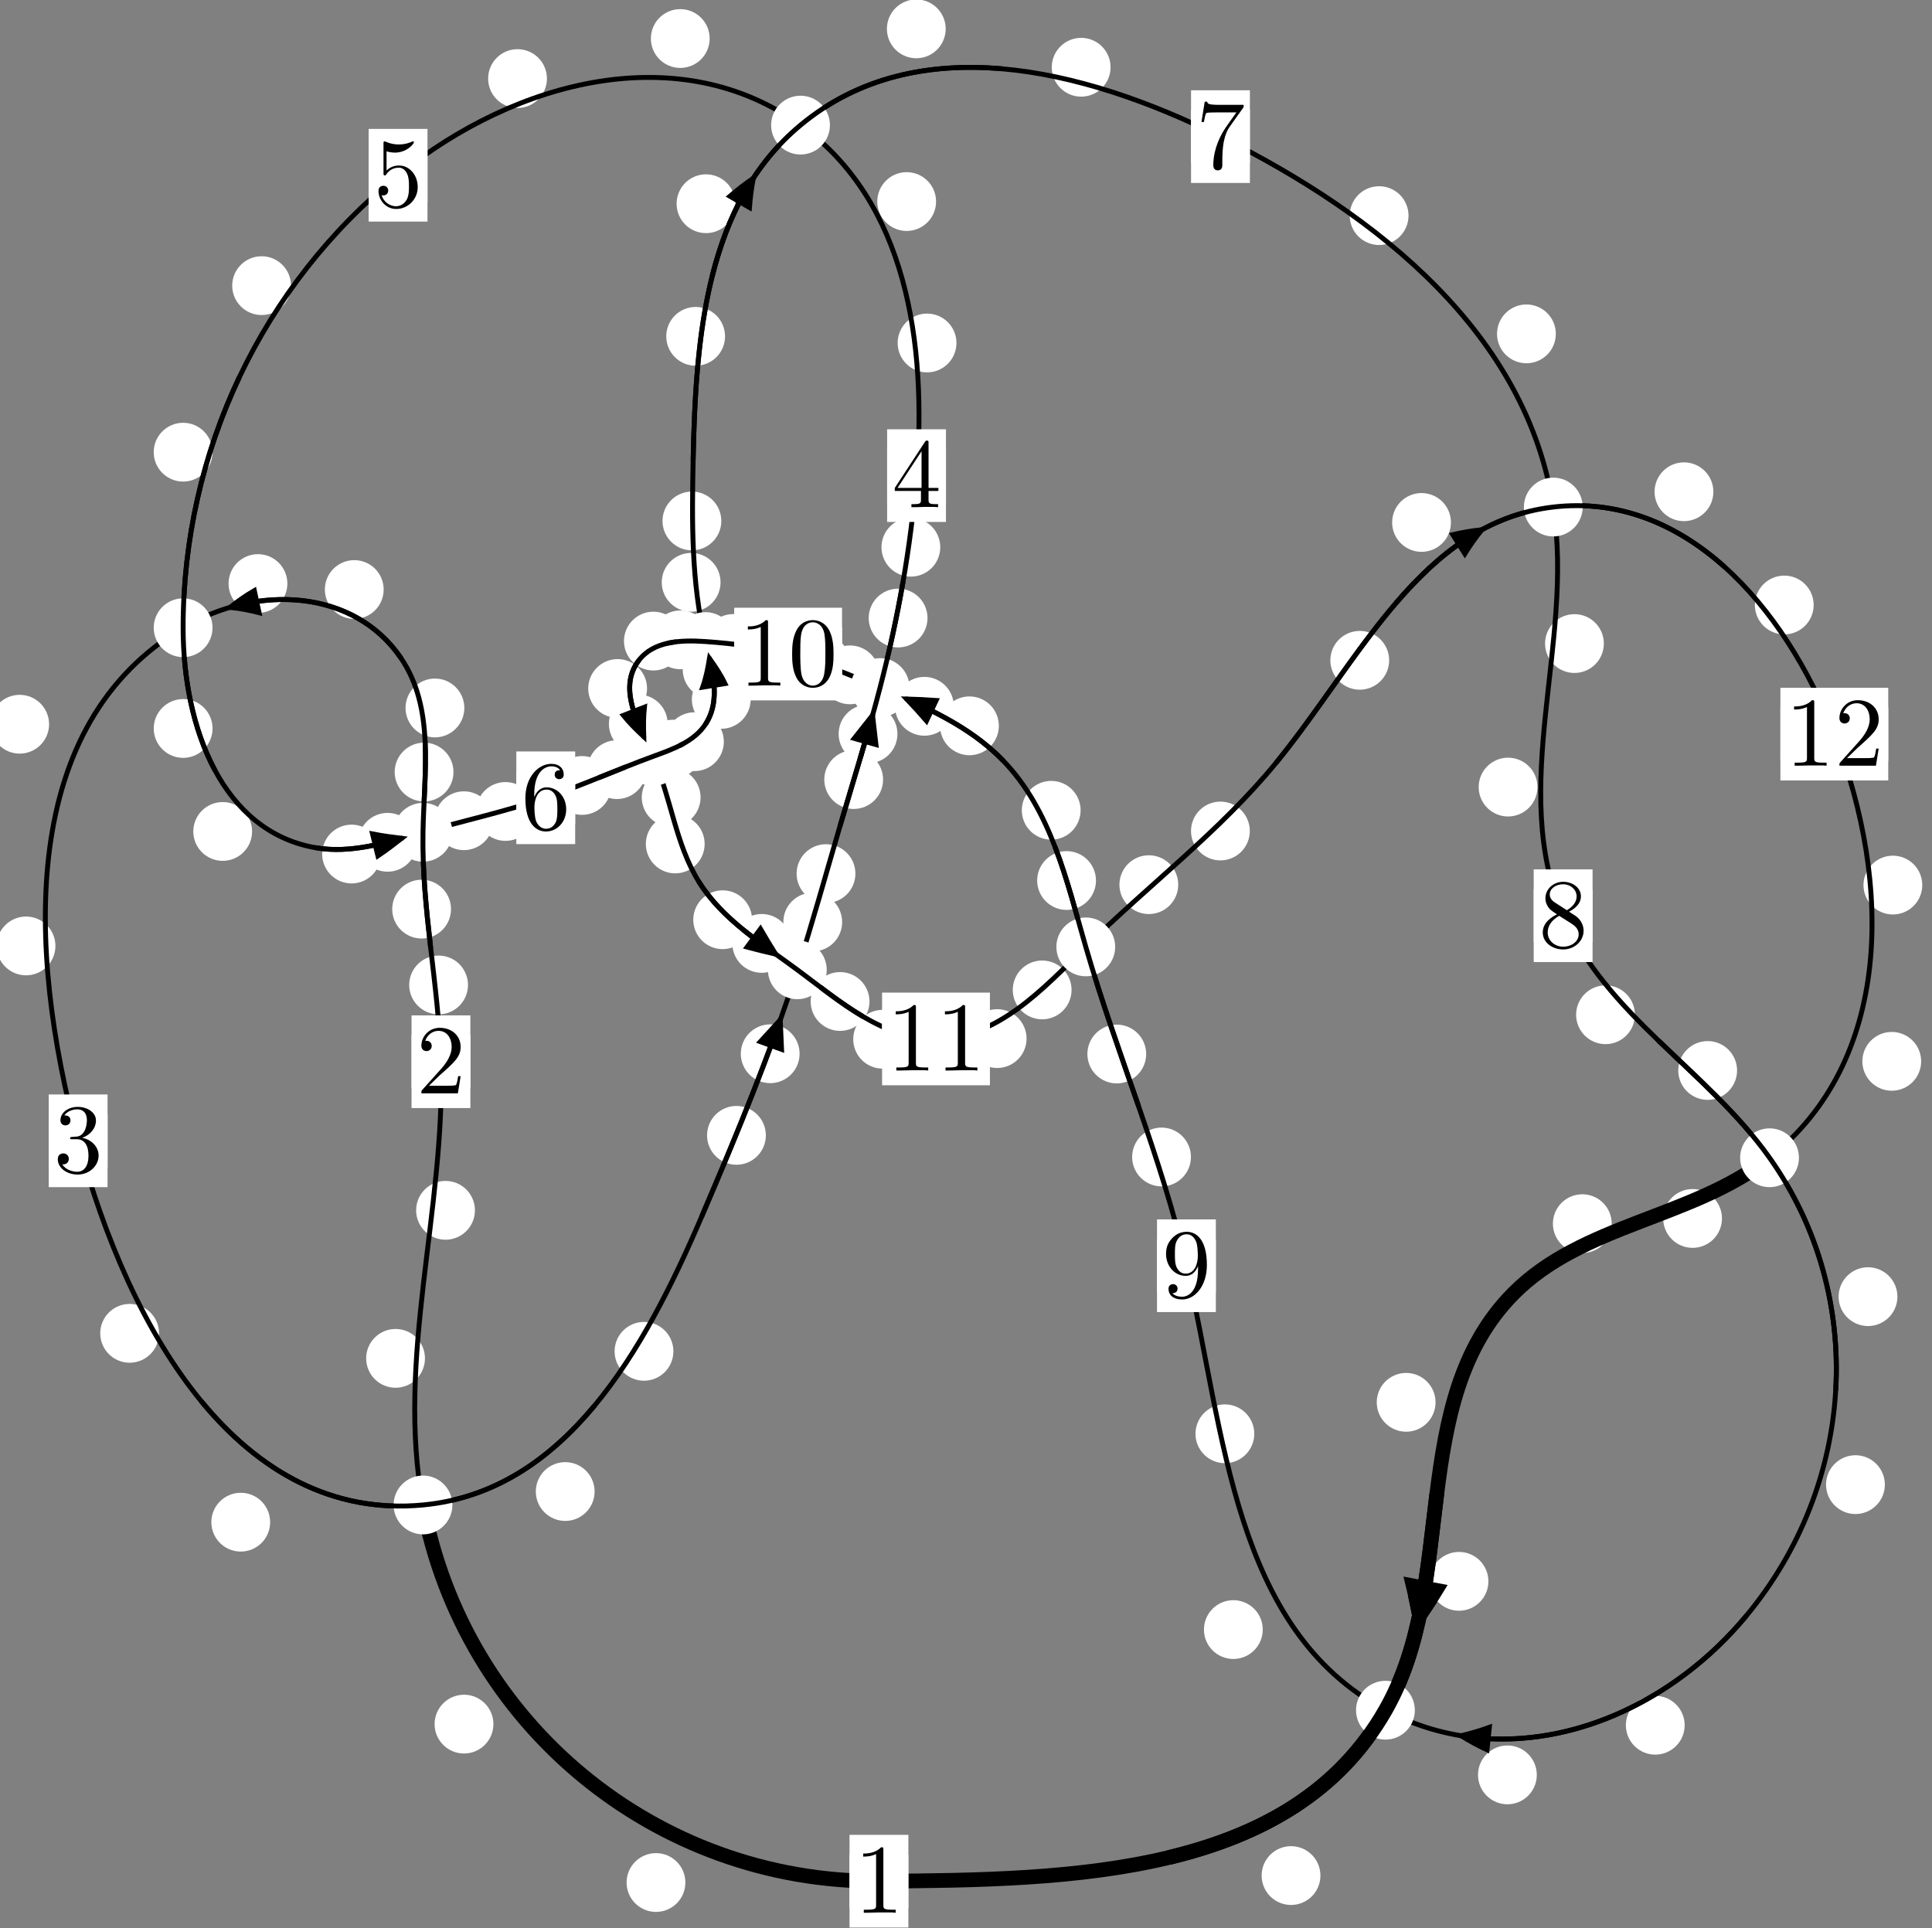 <?xml version="1.0"?>
<!-- Created by MetaPost 1.999 on 2021.07.06:0004 -->
<svg version="1.1" xmlns="http://www.w3.org/2000/svg" xmlns:xlink="http://www.w3.org/1999/xlink" width="196.4" height="196.014" viewBox="0 0 196.4 196.014">
<rect x="0" y="0" width="196.4" height="196.014" fill="#808080" stroke="none"/>
<!-- Original BoundingBox: -43.988968 -42.957687 152.411240 153.055817 -->
  <defs>
    <g transform="scale(0.01,0.01)" id="GLYPHcmr10_48">
      <path style="fill-rule: evenodd;" d="M460 -320C460 -400,455 -480,420 -554C374 -650,292 -666,250 -666C190 -666,117 -640,76 -547C44 -478,39 -400,39 -320C39 -245,43 -155,84 -79C127 2,200 22,249 22C303 22,379 1,423 -94C455 -163,460 -241,460 -320M249 -0C210 -0,151 -25,133 -121C122 -181,122 -273,122 -332C122 -396,122 -462,130 -516C149 -635,224 -644,249 -644C282 -644,348 -626,367 -527C377 -471,377 -395,377 -332C377 -257,377 -189,366 -125C351 -30,294 -0,249 -0"></path>
    </g>
    <g transform="scale(0.01,0.01)" id="GLYPHcmr10_49">
      <path style="fill-rule: evenodd;" d="M294 -640C294 -664,294 -666,271 -666C209 -602,121 -602,89 -602L89 -571C109 -571,168 -571,220 -597L220 -79C220 -43,217 -31,127 -31L95 -31L95 -0L257 -0L130 -3L217 -3L257 -3L297 -3L384 -3L419 -0L419 -31L387 -31C297 -31,294 -42,294 -79"></path>
    </g>
    <g transform="scale(0.01,0.01)" id="GLYPHcmr10_50">
      <path style="fill-rule: evenodd;" d="M127 -77L233 -180C389 -318,449 -372,449 -472C449 -586,359 -666,237 -666C124 -666,50 -574,50 -485C50 -429,100 -429,103 -429C120 -429,155 -441,155 -482C155 -508,137 -534,102 -534C94 -534,92 -534,89 -533C112 -598,166 -635,224 -635C315 -635,358 -554,358 -472C358 -392,308 -313,253 -251L61 -37C50 -26,50 -24,50 -0L421 -0L449 -174L424 -174C419 -144,412 -100,402 -85C395 -77,329 -77,307 -77"></path>
    </g>
    <g transform="scale(0.01,0.01)" id="GLYPHcmr10_51">
      <path style="fill-rule: evenodd;" d="M290 -352C372 -379,430 -449,430 -528C430 -610,342 -666,246 -666C145 -666,69 -606,69 -530C69 -497,91 -478,120 -478C151 -478,171 -500,171 -529C171 -579,124 -579,109 -579C140 -628,206 -641,242 -641C283 -641,338 -619,338 -529C338 -517,336 -459,310 -415C280 -367,246 -364,221 -363C213 -362,189 -360,182 -360C174 -359,167 -358,167 -348C167 -337,174 -337,191 -337L235 -337C317 -337,354 -269,354 -171C354 -35,285 -6,241 -6C198 -6,123 -23,88 -82C123 -77,154 -99,154 -137C154 -173,127 -193,98 -193C74 -193,42 -179,42 -135C42 -44,135 22,244 22C366 22,457 -69,457 -171C457 -253,394 -331,290 -352"></path>
    </g>
    <g transform="scale(0.01,0.01)" id="GLYPHcmr10_52">
      <path style="fill-rule: evenodd;" d="M294 -165L294 -78C294 -42,292 -31,218 -31L197 -31L197 -0L332 -0L238 -3L290 -3L332 -3L374 -3L427 -3L468 -0L468 -31L447 -31C373 -31,371 -42,371 -78L371 -165L471 -165L471 -196L371 -196L371 -651C371 -671,371 -677,355 -677C346 -677,343 -677,335 -665L28 -196L28 -165M300 -196L56 -196L300 -569"></path>
    </g>
    <g transform="scale(0.01,0.01)" id="GLYPHcmr10_53">
      <path style="fill-rule: evenodd;" d="M449 -201C449 -320,367 -420,259 -420C211 -420,168 -404,132 -369L132 -564C152 -558,185 -551,217 -551C340 -551,410 -642,410 -655C410 -661,407 -666,400 -666C399 -666,397 -666,392 -663C372 -654,323 -634,256 -634C216 -634,170 -641,123 -662C115 -665,113 -665,111 -665C101 -665,101 -657,101 -641L101 -345C101 -327,101 -319,115 -319C122 -319,124 -322,128 -328C139 -344,176 -398,257 -398C309 -398,334 -352,342 -334C358 -297,360 -258,360 -208C360 -173,360 -113,336 -71C312 -32,275 -6,229 -6C156 -6,99 -59,82 -118C85 -117,88 -116,99 -116C132 -116,149 -141,149 -165C149 -189,132 -214,99 -214C85 -214,50 -207,50 -161C50 -75,119 22,231 22C347 22,449 -74,449 -201"></path>
    </g>
    <g transform="scale(0.01,0.01)" id="GLYPHcmr10_54">
      <path style="fill-rule: evenodd;" d="M132 -328L132 -352C132 -605,256 -641,307 -641C331 -641,373 -635,395 -601C380 -601,340 -601,340 -556C340 -525,364 -510,386 -510C402 -510,432 -519,432 -558C432 -618,388 -666,305 -666C177 -666,42 -537,42 -316C42 -49,158 22,251 22C362 22,457 -72,457 -204C457 -331,368 -427,257 -427C189 -427,152 -376,132 -328M251 -6C188 -6,158 -66,152 -81C134 -128,134 -208,134 -226C134 -304,166 -404,256 -404C272 -404,318 -404,349 -342C367 -305,367 -254,367 -205C367 -157,367 -107,350 -71C320 -11,274 -6,251 -6"></path>
    </g>
    <g transform="scale(0.01,0.01)" id="GLYPHcmr10_55">
      <path style="fill-rule: evenodd;" d="M476 -609C485 -621,485 -623,485 -644L242 -644C120 -644,118 -657,114 -676L89 -676L56 -470L81 -470C84 -486,93 -549,106 -561C113 -567,191 -567,204 -567L411 -567C400 -551,321 -442,299 -409C209 -274,176 -135,176 -33C176 -23,176 22,222 22C268 22,268 -23,268 -33L268 -84C268 -139,271 -194,279 -248C283 -271,297 -357,341 -419"></path>
    </g>
    <g transform="scale(0.01,0.01)" id="GLYPHcmr10_56">
      <path style="fill-rule: evenodd;" d="M163 -457C117 -487,113 -521,113 -538C113 -599,178 -641,249 -641C322 -641,386 -589,386 -517C386 -460,347 -412,287 -377M309 -362C381 -399,430 -451,430 -517C430 -609,341 -666,250 -666C150 -666,69 -592,69 -499C69 -481,71 -436,113 -389C124 -377,161 -352,186 -335C128 -306,42 -250,42 -151C42 -45,144 22,249 22C362 22,457 -61,457 -168C457 -204,446 -249,408 -291C389 -312,373 -322,309 -362M209 -320L332 -242C360 -223,407 -193,407 -132C407 -58,332 -6,250 -6C164 -6,92 -68,92 -151C92 -209,124 -273,209 -320"></path>
    </g>
    <g transform="scale(0.01,0.01)" id="GLYPHcmr10_57">
      <path style="fill-rule: evenodd;" d="M367 -318L367 -286C367 -52,263 -6,205 -6C188 -6,134 -8,107 -42C151 -42,159 -71,159 -88C159 -119,135 -134,113 -134C97 -134,67 -125,67 -86C67 -19,121 22,206 22C335 22,457 -114,457 -329C457 -598,342 -666,253 -666C198 -666,149 -648,106 -603C65 -558,42 -516,42 -441C42 -316,130 -218,242 -218C303 -218,344 -260,367 -318M243 -241C227 -241,181 -241,150 -304C132 -341,132 -391,132 -440C132 -494,132 -541,153 -578C180 -628,218 -641,253 -641C299 -641,332 -607,349 -562C361 -530,365 -467,365 -421C365 -338,331 -241,243 -241"></path>
    </g>
  </defs>
  <path d="M69.673 191.384C69.673 190.591,69.358 189.831,68.798 189.271C68.238 188.71,67.477 188.395,66.685 188.395C65.892 188.395,65.132 188.71,64.571 189.271C64.011 189.831,63.696 190.591,63.696 191.384C63.696 192.177,64.011 192.937,64.571 193.497C65.132 194.058,65.892 194.373,66.685 194.373C67.477 194.373,68.238 194.058,68.798 193.497C69.358 192.937,69.673 192.177,69.673 191.384Z" style="fill: rgb(100%,100%,100%);stroke: none;"></path>
  <path d="M92.34 191.247C92.34 190.455,92.025 189.695,91.464 189.134C90.904 188.574,90.144 188.259,89.351 188.259C88.558 188.259,87.798 188.574,87.238 189.134C86.677 189.695,86.362 190.455,86.362 191.247C86.362 192.04,86.677 192.8,87.238 193.361C87.798 193.921,88.558 194.236,89.351 194.236C90.144 194.236,90.904 193.921,91.464 193.361C92.025 192.8,92.34 192.04,92.34 191.247Z" style="fill: rgb(100%,100%,100%);stroke: none;"></path>
  <path d="M43.2 138.095C43.2 137.303,42.885 136.543,42.324 135.982C41.764 135.422,41.004 135.107,40.211 135.107C39.418 135.107,38.658 135.422,38.098 135.982C37.537 136.543,37.222 137.303,37.222 138.095C37.222 138.888,37.537 139.648,38.098 140.209C38.658 140.769,39.418 141.084,40.211 141.084C41.004 141.084,41.764 140.769,42.324 140.209C42.885 139.648,43.2 138.888,43.2 138.095Z" style="fill: rgb(100%,100%,100%);stroke: none;"></path>
  <path d="M50.158 175.28C50.158 174.487,49.843 173.727,49.282 173.167C48.722 172.606,47.962 172.291,47.169 172.291C46.376 172.291,45.616 172.606,45.056 173.167C44.495 173.727,44.18 174.487,44.18 175.28C44.18 176.073,44.495 176.833,45.056 177.393C45.616 177.954,46.376 178.269,47.169 178.269C47.962 178.269,48.722 177.954,49.282 177.393C49.843 176.833,50.158 176.073,50.158 175.28Z" style="fill: rgb(100%,100%,100%);stroke: none;"></path>
  <path d="M47.575 100.135C47.575 99.342,47.26 98.582,46.7 98.021C46.139 97.461,45.379 97.146,44.587 97.146C43.794 97.146,43.034 97.461,42.473 98.021C41.913 98.582,41.598 99.342,41.598 100.135C41.598 100.927,41.913 101.687,42.473 102.248C43.034 102.808,43.794 103.123,44.587 103.123C45.379 103.123,46.139 102.808,46.7 102.248C47.26 101.687,47.575 100.927,47.575 100.135Z" style="fill: rgb(100%,100%,100%);stroke: none;"></path>
  <path d="M48.28 123.045C48.28 122.252,47.965 121.492,47.405 120.932C46.844 120.371,46.084 120.056,45.291 120.056C44.499 120.056,43.739 120.371,43.178 120.932C42.618 121.492,42.303 122.252,42.303 123.045C42.303 123.838,42.618 124.598,43.178 125.158C43.739 125.719,44.499 126.034,45.291 126.034C46.084 126.034,46.844 125.719,47.405 125.158C47.965 124.598,48.28 123.838,48.28 123.045Z" style="fill: rgb(100%,100%,100%);stroke: none;"></path>
  <path d="M46.099 78.49C46.099 77.697,45.784 76.937,45.223 76.376C44.663 75.816,43.903 75.501,43.11 75.501C42.317 75.501,41.557 75.816,40.997 76.376C40.436 76.937,40.121 77.697,40.121 78.49C40.121 79.282,40.436 80.042,40.997 80.603C41.557 81.163,42.317 81.478,43.11 81.478C43.903 81.478,44.663 81.163,45.223 80.603C45.784 80.042,46.099 79.282,46.099 78.49Z" style="fill: rgb(100%,100%,100%);stroke: none;"></path>
  <path d="M45.848 92.424C45.848 91.632,45.533 90.872,44.973 90.311C44.412 89.751,43.652 89.436,42.86 89.436C42.067 89.436,41.307 89.751,40.746 90.311C40.186 90.872,39.871 91.632,39.871 92.424C39.871 93.217,40.186 93.977,40.746 94.538C41.307 95.098,42.067 95.413,42.86 95.413C43.652 95.413,44.412 95.098,44.973 94.538C45.533 93.977,45.848 93.217,45.848 92.424Z" style="fill: rgb(100%,100%,100%);stroke: none;"></path>
  <path d="M39.002 59.933C39.002 59.141,38.687 58.38,38.126 57.82C37.566 57.26,36.806 56.945,36.013 56.945C35.22 56.945,34.46 57.26,33.9 57.82C33.339 58.38,33.024 59.141,33.024 59.933C33.024 60.726,33.339 61.486,33.9 62.047C34.46 62.607,35.22 62.922,36.013 62.922C36.806 62.922,37.566 62.607,38.126 62.047C38.687 61.486,39.002 60.726,39.002 59.933Z" style="fill: rgb(100%,100%,100%);stroke: none;"></path>
  <path d="M47.203 71.974C47.203 71.181,46.888 70.421,46.327 69.861C45.767 69.3,45.007 68.985,44.214 68.985C43.421 68.985,42.661 69.3,42.101 69.861C41.54 70.421,41.225 71.181,41.225 71.974C41.225 72.767,41.54 73.527,42.101 74.087C42.661 74.648,43.421 74.963,44.214 74.963C45.007 74.963,45.767 74.648,46.327 74.087C46.888 73.527,47.203 72.767,47.203 71.974Z" style="fill: rgb(100%,100%,100%);stroke: none;"></path>
  <path d="M4.989 73.627C4.989 72.834,4.674 72.074,4.113 71.514C3.553 70.953,2.792 70.638,2 70.638C1.207 70.638,0.447 70.953,-0.114 71.514C-0.674 72.074,-0.989 72.834,-0.989 73.627C-0.989 74.42,-0.674 75.18,-0.114 75.74C0.447 76.301,1.207 76.616,2 76.616C2.792 76.616,3.553 76.301,4.113 75.74C4.674 75.18,4.989 74.42,4.989 73.627Z" style="fill: rgb(100%,100%,100%);stroke: none;"></path>
  <path d="M29.212 59.327C29.212 58.534,28.897 57.774,28.336 57.214C27.776 56.653,27.016 56.338,26.223 56.338C25.43 56.338,24.67 56.653,24.11 57.214C23.549 57.774,23.234 58.534,23.234 59.327C23.234 60.12,23.549 60.88,24.11 61.44C24.67 62.001,25.43 62.316,26.223 62.316C27.016 62.316,27.776 62.001,28.336 61.44C28.897 60.88,29.212 60.12,29.212 59.327Z" style="fill: rgb(100%,100%,100%);stroke: none;"></path>
  <path d="M16.168 135.55C16.168 134.758,15.853 133.998,15.292 133.437C14.732 132.877,13.972 132.562,13.179 132.562C12.386 132.562,11.626 132.877,11.066 133.437C10.505 133.998,10.19 134.758,10.19 135.55C10.19 136.343,10.505 137.103,11.066 137.664C11.626 138.224,12.386 138.539,13.179 138.539C13.972 138.539,14.732 138.224,15.292 137.664C15.853 137.103,16.168 136.343,16.168 135.55Z" style="fill: rgb(100%,100%,100%);stroke: none;"></path>
  <path d="M5.634 96.167C5.634 95.374,5.319 94.614,4.759 94.054C4.198 93.493,3.438 93.178,2.646 93.178C1.853 93.178,1.093 93.493,0.532 94.054C-0.028 94.614,-0.343 95.374,-0.343 96.167C-0.343 96.96,-0.028 97.72,0.532 98.28C1.093 98.841,1.853 99.156,2.646 99.156C3.438 99.156,4.198 98.841,4.759 98.28C5.319 97.72,5.634 96.96,5.634 96.167Z" style="fill: rgb(100%,100%,100%);stroke: none;"></path>
  <path d="M60.446 151.635C60.446 150.842,60.131 150.082,59.571 149.521C59.01 148.961,58.25 148.646,57.458 148.646C56.665 148.646,55.905 148.961,55.344 149.521C54.784 150.082,54.469 150.842,54.469 151.635C54.469 152.427,54.784 153.188,55.344 153.748C55.905 154.308,56.665 154.623,57.458 154.623C58.25 154.623,59.01 154.308,59.571 153.748C60.131 153.188,60.446 152.427,60.446 151.635Z" style="fill: rgb(100%,100%,100%);stroke: none;"></path>
  <path d="M27.463 154.75C27.463 153.957,27.148 153.197,26.588 152.636C26.027 152.076,25.267 151.761,24.474 151.761C23.682 151.761,22.921 152.076,22.361 152.636C21.8 153.197,21.485 153.957,21.485 154.75C21.485 155.542,21.8 156.302,22.361 156.863C22.921 157.423,23.682 157.738,24.474 157.738C25.267 157.738,26.027 157.423,26.588 156.863C27.148 156.302,27.463 155.542,27.463 154.75Z" style="fill: rgb(100%,100%,100%);stroke: none;"></path>
  <path d="M77.854 115.424C77.854 114.631,77.539 113.871,76.979 113.311C76.418 112.75,75.658 112.435,74.865 112.435C74.073 112.435,73.313 112.75,72.752 113.311C72.192 113.871,71.877 114.631,71.877 115.424C71.877 116.217,72.192 116.977,72.752 117.537C73.313 118.098,74.073 118.413,74.865 118.413C75.658 118.413,76.418 118.098,76.979 117.537C77.539 116.977,77.854 116.217,77.854 115.424Z" style="fill: rgb(100%,100%,100%);stroke: none;"></path>
  <path d="M68.455 137.38C68.455 136.588,68.14 135.827,67.579 135.267C67.019 134.706,66.259 134.392,65.466 134.392C64.673 134.392,63.913 134.706,63.353 135.267C62.792 135.827,62.477 136.588,62.477 137.38C62.477 138.173,62.792 138.933,63.353 139.494C63.913 140.054,64.673 140.369,65.466 140.369C66.259 140.369,67.019 140.054,67.579 139.494C68.14 138.933,68.455 138.173,68.455 137.38Z" style="fill: rgb(100%,100%,100%);stroke: none;"></path>
  <path d="M85.61 93.738C85.61 92.945,85.295 92.185,84.734 91.624C84.174 91.064,83.414 90.749,82.621 90.749C81.828 90.749,81.068 91.064,80.508 91.624C79.947 92.185,79.632 92.945,79.632 93.738C79.632 94.53,79.947 95.29,80.508 95.851C81.068 96.411,81.828 96.726,82.621 96.726C83.414 96.726,84.174 96.411,84.734 95.851C85.295 95.29,85.61 94.53,85.61 93.738Z" style="fill: rgb(100%,100%,100%);stroke: none;"></path>
  <path d="M81.284 107.128C81.284 106.336,80.969 105.576,80.409 105.015C79.848 104.455,79.088 104.14,78.295 104.14C77.503 104.14,76.743 104.455,76.182 105.015C75.622 105.576,75.307 106.336,75.307 107.128C75.307 107.921,75.622 108.681,76.182 109.242C76.743 109.802,77.503 110.117,78.295 110.117C79.088 110.117,79.848 109.802,80.409 109.242C80.969 108.681,81.284 107.921,81.284 107.128Z" style="fill: rgb(100%,100%,100%);stroke: none;"></path>
  <path d="M89.771 79.253C89.771 78.46,89.456 77.7,88.896 77.14C88.335 76.579,87.575 76.264,86.783 76.264C85.99 76.264,85.23 76.579,84.669 77.14C84.109 77.7,83.794 78.46,83.794 79.253C83.794 80.046,84.109 80.806,84.669 81.366C85.23 81.927,85.99 82.242,86.783 82.242C87.575 82.242,88.335 81.927,88.896 81.366C89.456 80.806,89.771 80.046,89.771 79.253Z" style="fill: rgb(100%,100%,100%);stroke: none;"></path>
  <path d="M86.957 88.815C86.957 88.022,86.642 87.262,86.082 86.702C85.521 86.141,84.761 85.826,83.968 85.826C83.176 85.826,82.416 86.141,81.855 86.702C81.295 87.262,80.98 88.022,80.98 88.815C80.98 89.608,81.295 90.368,81.855 90.928C82.416 91.489,83.176 91.804,83.968 91.804C84.761 91.804,85.521 91.489,86.082 90.928C86.642 90.368,86.957 89.608,86.957 88.815Z" style="fill: rgb(100%,100%,100%);stroke: none;"></path>
  <path d="M94.287 62.833C94.287 62.04,93.972 61.28,93.412 60.719C92.851 60.159,92.091 59.844,91.298 59.844C90.506 59.844,89.745 60.159,89.185 60.719C88.624 61.28,88.31 62.04,88.31 62.833C88.31 63.625,88.624 64.385,89.185 64.946C89.745 65.506,90.506 65.821,91.298 65.821C92.091 65.821,92.851 65.506,93.412 64.946C93.972 64.385,94.287 63.625,94.287 62.833Z" style="fill: rgb(100%,100%,100%);stroke: none;"></path>
  <path d="M91.23 74.61C91.23 73.817,90.915 73.057,90.355 72.496C89.794 71.936,89.034 71.621,88.242 71.621C87.449 71.621,86.689 71.936,86.128 72.496C85.568 73.057,85.253 73.817,85.253 74.61C85.253 75.402,85.568 76.162,86.128 76.723C86.689 77.283,87.449 77.598,88.242 77.598C89.034 77.598,89.794 77.283,90.355 76.723C90.915 76.162,91.23 75.402,91.23 74.61Z" style="fill: rgb(100%,100%,100%);stroke: none;"></path>
  <path d="M97.23 34.869C97.23 34.077,96.915 33.316,96.354 32.756C95.794 32.195,95.034 31.88,94.241 31.88C93.448 31.88,92.688 32.195,92.128 32.756C91.567 33.316,91.252 34.077,91.252 34.869C91.252 35.662,91.567 36.422,92.128 36.983C92.688 37.543,93.448 37.858,94.241 37.858C95.034 37.858,95.794 37.543,96.354 36.983C96.915 36.422,97.23 35.662,97.23 34.869Z" style="fill: rgb(100%,100%,100%);stroke: none;"></path>
  <path d="M95.584 55.633C95.584 54.84,95.269 54.08,94.709 53.519C94.149 52.959,93.388 52.644,92.596 52.644C91.803 52.644,91.043 52.959,90.482 53.519C89.922 54.08,89.607 54.84,89.607 55.633C89.607 56.425,89.922 57.185,90.482 57.746C91.043 58.306,91.803 58.621,92.596 58.621C93.388 58.621,94.149 58.306,94.709 57.746C95.269 57.185,95.584 56.425,95.584 55.633Z" style="fill: rgb(100%,100%,100%);stroke: none;"></path>
  <path d="M72.142 3.917C72.142 3.124,71.828 2.364,71.267 1.803C70.707 1.243,69.946 0.928,69.154 0.928C68.361 0.928,67.601 1.243,67.04 1.803C66.48 2.364,66.165 3.124,66.165 3.917C66.165 4.709,66.48 5.469,67.04 6.03C67.601 6.59,68.361 6.905,69.154 6.905C69.946 6.905,70.707 6.59,71.267 6.03C71.828 5.469,72.142 4.709,72.142 3.917Z" style="fill: rgb(100%,100%,100%);stroke: none;"></path>
  <path d="M95.158 20.49C95.158 19.698,94.843 18.937,94.282 18.377C93.722 17.817,92.962 17.502,92.169 17.502C91.376 17.502,90.616 17.817,90.056 18.377C89.495 18.937,89.18 19.698,89.18 20.49C89.18 21.283,89.495 22.043,90.056 22.604C90.616 23.164,91.376 23.479,92.169 23.479C92.962 23.479,93.722 23.164,94.282 22.604C94.843 22.043,95.158 21.283,95.158 20.49Z" style="fill: rgb(100%,100%,100%);stroke: none;"></path>
  <path d="M29.583 29.04C29.583 28.247,29.268 27.487,28.707 26.927C28.147 26.366,27.387 26.051,26.594 26.051C25.801 26.051,25.041 26.366,24.481 26.927C23.92 27.487,23.605 28.247,23.605 29.04C23.605 29.833,23.92 30.593,24.481 31.153C25.041 31.714,25.801 32.029,26.594 32.029C27.387 32.029,28.147 31.714,28.707 31.153C29.268 30.593,29.583 29.833,29.583 29.04Z" style="fill: rgb(100%,100%,100%);stroke: none;"></path>
  <path d="M55.599 7.989C55.599 7.196,55.284 6.436,54.724 5.875C54.163 5.315,53.403 5,52.611 5C51.818 5,51.058 5.315,50.497 5.875C49.937 6.436,49.622 7.196,49.622 7.989C49.622 8.781,49.937 9.541,50.497 10.102C51.058 10.662,51.818 10.977,52.611 10.977C53.403 10.977,54.163 10.662,54.724 10.102C55.284 9.541,55.599 8.781,55.599 7.989Z" style="fill: rgb(100%,100%,100%);stroke: none;"></path>
  <path d="M21.606 74.059C21.606 73.266,21.291 72.506,20.73 71.945C20.17 71.385,19.41 71.07,18.617 71.07C17.824 71.07,17.064 71.385,16.504 71.945C15.943 72.506,15.628 73.266,15.628 74.059C15.628 74.851,15.943 75.611,16.504 76.172C17.064 76.732,17.824 77.047,18.617 77.047C19.41 77.047,20.17 76.732,20.73 76.172C21.291 75.611,21.606 74.851,21.606 74.059Z" style="fill: rgb(100%,100%,100%);stroke: none;"></path>
  <path d="M21.603 45.97C21.603 45.177,21.288 44.417,20.728 43.857C20.167 43.296,19.407 42.981,18.614 42.981C17.822 42.981,17.062 43.296,16.501 43.857C15.941 44.417,15.626 45.177,15.626 45.97C15.626 46.763,15.941 47.523,16.501 48.083C17.062 48.644,17.822 48.959,18.614 48.959C19.407 48.959,20.167 48.644,20.728 48.083C21.288 47.523,21.603 46.763,21.603 45.97Z" style="fill: rgb(100%,100%,100%);stroke: none;"></path>
  <path d="M38.728 86.824C38.728 86.032,38.413 85.271,37.853 84.711C37.292 84.151,36.532 83.836,35.739 83.836C34.947 83.836,34.186 84.151,33.626 84.711C33.065 85.271,32.75 86.032,32.75 86.824C32.75 87.617,33.065 88.377,33.626 88.938C34.186 89.498,34.947 89.813,35.739 89.813C36.532 89.813,37.292 89.498,37.853 88.938C38.413 88.377,38.728 87.617,38.728 86.824Z" style="fill: rgb(100%,100%,100%);stroke: none;"></path>
  <path d="M25.627 84.528C25.627 83.736,25.312 82.975,24.752 82.415C24.191 81.855,23.431 81.54,22.639 81.54C21.846 81.54,21.086 81.855,20.525 82.415C19.965 82.975,19.65 83.736,19.65 84.528C19.65 85.321,19.965 86.081,20.525 86.642C21.086 87.202,21.846 87.517,22.639 87.517C23.431 87.517,24.191 87.202,24.752 86.642C25.312 86.081,25.627 85.321,25.627 84.528Z" style="fill: rgb(100%,100%,100%);stroke: none;"></path>
  <path d="M50.148 83.438C50.148 82.646,49.833 81.885,49.273 81.325C48.712 80.764,47.952 80.449,47.159 80.449C46.367 80.449,45.606 80.764,45.046 81.325C44.485 81.885,44.17 82.646,44.17 83.438C44.17 84.231,44.485 84.991,45.046 85.552C45.606 86.112,46.367 86.427,47.159 86.427C47.952 86.427,48.712 86.112,49.273 85.552C49.833 84.991,50.148 84.231,50.148 83.438Z" style="fill: rgb(100%,100%,100%);stroke: none;"></path>
  <path d="M42.393 85.63C42.393 84.837,42.078 84.077,41.517 83.517C40.957 82.956,40.197 82.641,39.404 82.641C38.611 82.641,37.851 82.956,37.291 83.517C36.73 84.077,36.415 84.837,36.415 85.63C36.415 86.423,36.73 87.183,37.291 87.743C37.851 88.304,38.611 88.619,39.404 88.619C40.197 88.619,40.957 88.304,41.517 87.743C42.078 87.183,42.393 86.423,42.393 85.63Z" style="fill: rgb(100%,100%,100%);stroke: none;"></path>
  <path d="M62.152 79.853C62.152 79.06,61.837 78.3,61.276 77.739C60.716 77.179,59.956 76.864,59.163 76.864C58.37 76.864,57.61 77.179,57.05 77.739C56.489 78.3,56.174 79.06,56.174 79.853C56.174 80.645,56.489 81.406,57.05 81.966C57.61 82.527,58.37 82.841,59.163 82.841C59.956 82.841,60.716 82.527,61.276 81.966C61.837 81.406,62.152 80.645,62.152 79.853Z" style="fill: rgb(100%,100%,100%);stroke: none;"></path>
  <path d="M54.375 82.497C54.375 81.704,54.06 80.944,53.5 80.383C52.939 79.823,52.179 79.508,51.386 79.508C50.594 79.508,49.833 79.823,49.273 80.383C48.712 80.944,48.397 81.704,48.397 82.497C48.397 83.289,48.712 84.05,49.273 84.61C49.833 85.171,50.594 85.485,51.386 85.485C52.179 85.485,52.939 85.171,53.5 84.61C54.06 84.05,54.375 83.289,54.375 82.497Z" style="fill: rgb(100%,100%,100%);stroke: none;"></path>
  <path d="M71.405 76.158C71.405 75.365,71.09 74.605,70.53 74.045C69.969 73.484,69.209 73.169,68.416 73.169C67.624 73.169,66.864 73.484,66.303 74.045C65.743 74.605,65.428 75.365,65.428 76.158C65.428 76.951,65.743 77.711,66.303 78.271C66.864 78.832,67.624 79.147,68.416 79.147C69.209 79.147,69.969 78.832,70.53 78.271C71.09 77.711,71.405 76.951,71.405 76.158Z" style="fill: rgb(100%,100%,100%);stroke: none;"></path>
  <path d="M65.703 78.244C65.703 77.451,65.388 76.691,64.827 76.13C64.267 75.57,63.507 75.255,62.714 75.255C61.921 75.255,61.161 75.57,60.601 76.13C60.04 76.691,59.725 77.451,59.725 78.244C59.725 79.036,60.04 79.797,60.601 80.357C61.161 80.918,61.921 81.232,62.714 81.232C63.507 81.232,64.267 80.918,64.827 80.357C65.388 79.797,65.703 79.036,65.703 78.244Z" style="fill: rgb(100%,100%,100%);stroke: none;"></path>
  <path d="M76.31 71.101C76.31 70.308,75.995 69.548,75.434 68.988C74.874 68.427,74.114 68.112,73.321 68.112C72.528 68.112,71.768 68.427,71.208 68.988C70.647 69.548,70.332 70.308,70.332 71.101C70.332 71.894,70.647 72.654,71.208 73.214C71.768 73.775,72.528 74.09,73.321 74.09C74.114 74.09,74.874 73.775,75.434 73.214C75.995 72.654,76.31 71.894,76.31 71.101Z" style="fill: rgb(100%,100%,100%);stroke: none;"></path>
  <path d="M73.583 75.403C73.583 74.61,73.268 73.85,72.707 73.29C72.147 72.729,71.387 72.414,70.594 72.414C69.801 72.414,69.041 72.729,68.481 73.29C67.92 73.85,67.605 74.61,67.605 75.403C67.605 76.196,67.92 76.956,68.481 77.516C69.041 78.077,69.801 78.392,70.594 78.392C71.387 78.392,72.147 78.077,72.707 77.516C73.268 76.956,73.583 76.196,73.583 75.403Z" style="fill: rgb(100%,100%,100%);stroke: none;"></path>
  <path d="M73.248 59.201C73.248 58.408,72.933 57.648,72.372 57.088C71.812 56.527,71.052 56.212,70.259 56.212C69.466 56.212,68.706 56.527,68.146 57.088C67.585 57.648,67.27 58.408,67.27 59.201C67.27 59.994,67.585 60.754,68.146 61.314C68.706 61.875,69.466 62.19,70.259 62.19C71.052 62.19,71.812 61.875,72.372 61.314C72.933 60.754,73.248 59.994,73.248 59.201Z" style="fill: rgb(100%,100%,100%);stroke: none;"></path>
  <path d="M75.379 68.059C75.379 67.267,75.064 66.506,74.504 65.946C73.943 65.385,73.183 65.07,72.39 65.07C71.598 65.07,70.838 65.385,70.277 65.946C69.717 66.506,69.402 67.267,69.402 68.059C69.402 68.852,69.717 69.612,70.277 70.173C70.838 70.733,71.598 71.048,72.39 71.048C73.183 71.048,73.943 70.733,74.504 70.173C75.064 69.612,75.379 68.852,75.379 68.059Z" style="fill: rgb(100%,100%,100%);stroke: none;"></path>
  <path d="M73.706 34.194C73.706 33.401,73.391 32.641,72.831 32.08C72.27 31.52,71.51 31.205,70.718 31.205C69.925 31.205,69.165 31.52,68.604 32.08C68.044 32.641,67.729 33.401,67.729 34.194C67.729 34.986,68.044 35.746,68.604 36.307C69.165 36.867,69.925 37.182,70.718 37.182C71.51 37.182,72.27 36.867,72.831 36.307C73.391 35.746,73.706 34.986,73.706 34.194Z" style="fill: rgb(100%,100%,100%);stroke: none;"></path>
  <path d="M73.326 52.963C73.326 52.17,73.011 51.41,72.45 50.85C71.89 50.289,71.13 49.974,70.337 49.974C69.544 49.974,68.784 50.289,68.224 50.85C67.663 51.41,67.348 52.17,67.348 52.963C67.348 53.756,67.663 54.516,68.224 55.076C68.784 55.637,69.544 55.952,70.337 55.952C71.13 55.952,71.89 55.637,72.45 55.076C73.011 54.516,73.326 53.756,73.326 52.963Z" style="fill: rgb(100%,100%,100%);stroke: none;"></path>
  <path d="M96.136 2.933C96.136 2.14,95.821 1.38,95.261 0.82C94.7 0.259,93.94 -0.056,93.147 -0.056C92.355 -0.056,91.594 0.259,91.034 0.82C90.474 1.38,90.159 2.14,90.159 2.933C90.159 3.726,90.474 4.486,91.034 5.046C91.594 5.607,92.355 5.922,93.147 5.922C93.94 5.922,94.7 5.607,95.261 5.046C95.821 4.486,96.136 3.726,96.136 2.933Z" style="fill: rgb(100%,100%,100%);stroke: none;"></path>
  <path d="M74.758 20.712C74.758 19.919,74.443 19.159,73.883 18.599C73.322 18.038,72.562 17.723,71.769 17.723C70.977 17.723,70.216 18.038,69.656 18.599C69.096 19.159,68.781 19.919,68.781 20.712C68.781 21.505,69.096 22.265,69.656 22.825C70.216 23.386,70.977 23.701,71.769 23.701C72.562 23.701,73.322 23.386,73.883 22.825C74.443 22.265,74.758 21.505,74.758 20.712Z" style="fill: rgb(100%,100%,100%);stroke: none;"></path>
  <path d="M143.185 21.92C143.185 21.128,142.87 20.367,142.31 19.807C141.749 19.247,140.989 18.932,140.196 18.932C139.404 18.932,138.643 19.247,138.083 19.807C137.522 20.367,137.208 21.128,137.208 21.92C137.208 22.713,137.522 23.473,138.083 24.034C138.643 24.594,139.404 24.909,140.196 24.909C140.989 24.909,141.749 24.594,142.31 24.034C142.87 23.473,143.185 22.713,143.185 21.92Z" style="fill: rgb(100%,100%,100%);stroke: none;"></path>
  <path d="M112.896 6.838C112.896 6.045,112.581 5.285,112.02 4.724C111.46 4.164,110.7 3.849,109.907 3.849C109.114 3.849,108.354 4.164,107.794 4.724C107.233 5.285,106.918 6.045,106.918 6.838C106.918 7.63,107.233 8.391,107.794 8.951C108.354 9.511,109.114 9.826,109.907 9.826C110.7 9.826,111.46 9.511,112.02 8.951C112.581 8.391,112.896 7.63,112.896 6.838Z" style="fill: rgb(100%,100%,100%);stroke: none;"></path>
  <path d="M163.042 65.427C163.042 64.634,162.727 63.874,162.167 63.314C161.606 62.753,160.846 62.438,160.053 62.438C159.261 62.438,158.5 62.753,157.94 63.314C157.38 63.874,157.065 64.634,157.065 65.427C157.065 66.22,157.38 66.98,157.94 67.54C158.5 68.101,159.261 68.416,160.053 68.416C160.846 68.416,161.606 68.101,162.167 67.54C162.727 66.98,163.042 66.22,163.042 65.427Z" style="fill: rgb(100%,100%,100%);stroke: none;"></path>
  <path d="M158.159 33.942C158.159 33.15,157.845 32.389,157.284 31.829C156.724 31.269,155.963 30.954,155.171 30.954C154.378 30.954,153.618 31.269,153.057 31.829C152.497 32.389,152.182 33.15,152.182 33.942C152.182 34.735,152.497 35.495,153.057 36.056C153.618 36.616,154.378 36.931,155.171 36.931C155.963 36.931,156.724 36.616,157.284 36.056C157.845 35.495,158.159 34.735,158.159 33.942Z" style="fill: rgb(100%,100%,100%);stroke: none;"></path>
  <path d="M166.2 103.162C166.2 102.37,165.885 101.61,165.325 101.049C164.764 100.489,164.004 100.174,163.211 100.174C162.419 100.174,161.658 100.489,161.098 101.049C160.537 101.61,160.222 102.37,160.222 103.162C160.222 103.955,160.537 104.715,161.098 105.276C161.658 105.836,162.419 106.151,163.211 106.151C164.004 106.151,164.764 105.836,165.325 105.276C165.885 104.715,166.2 103.955,166.2 103.162Z" style="fill: rgb(100%,100%,100%);stroke: none;"></path>
  <path d="M156.294 80.017C156.294 79.224,155.979 78.464,155.418 77.903C154.858 77.343,154.098 77.028,153.305 77.028C152.512 77.028,151.752 77.343,151.192 77.903C150.631 78.464,150.316 79.224,150.316 80.017C150.316 80.809,150.631 81.57,151.192 82.13C151.752 82.691,152.512 83.006,153.305 83.006C154.098 83.006,154.858 82.691,155.418 82.13C155.979 81.57,156.294 80.809,156.294 80.017Z" style="fill: rgb(100%,100%,100%);stroke: none;"></path>
  <path d="M192.884 131.822C192.884 131.029,192.569 130.269,192.009 129.709C191.449 129.148,190.688 128.833,189.896 128.833C189.103 128.833,188.343 129.148,187.782 129.709C187.222 130.269,186.907 131.029,186.907 131.822C186.907 132.615,187.222 133.375,187.782 133.935C188.343 134.496,189.103 134.811,189.896 134.811C190.688 134.811,191.449 134.496,192.009 133.935C192.569 133.375,192.884 132.615,192.884 131.822Z" style="fill: rgb(100%,100%,100%);stroke: none;"></path>
  <path d="M176.584 108.828C176.584 108.035,176.269 107.275,175.708 106.715C175.148 106.154,174.388 105.839,173.595 105.839C172.802 105.839,172.042 106.154,171.482 106.715C170.921 107.275,170.606 108.035,170.606 108.828C170.606 109.621,170.921 110.381,171.482 110.941C172.042 111.502,172.802 111.817,173.595 111.817C174.388 111.817,175.148 111.502,175.708 110.941C176.269 110.381,176.584 109.621,176.584 108.828Z" style="fill: rgb(100%,100%,100%);stroke: none;"></path>
  <path d="M171.257 175.394C171.257 174.601,170.942 173.841,170.382 173.281C169.821 172.72,169.061 172.405,168.268 172.405C167.476 172.405,166.715 172.72,166.155 173.281C165.594 173.841,165.28 174.601,165.28 175.394C165.28 176.187,165.594 176.947,166.155 177.507C166.715 178.068,167.476 178.383,168.268 178.383C169.061 178.383,169.821 178.068,170.382 177.507C170.942 176.947,171.257 176.187,171.257 175.394Z" style="fill: rgb(100%,100%,100%);stroke: none;"></path>
  <path d="M191.607 150.933C191.607 150.14,191.292 149.38,190.731 148.82C190.171 148.259,189.411 147.944,188.618 147.944C187.825 147.944,187.065 148.259,186.505 148.82C185.944 149.38,185.629 150.14,185.629 150.933C185.629 151.726,185.944 152.486,186.505 153.046C187.065 153.607,187.825 153.922,188.618 153.922C189.411 153.922,190.171 153.607,190.731 153.046C191.292 152.486,191.607 151.726,191.607 150.933Z" style="fill: rgb(100%,100%,100%);stroke: none;"></path>
  <path d="M128.367 165.668C128.367 164.876,128.052 164.115,127.491 163.555C126.931 162.995,126.171 162.68,125.378 162.68C124.585 162.68,123.825 162.995,123.265 163.555C122.704 164.115,122.389 164.876,122.389 165.668C122.389 166.461,122.704 167.221,123.265 167.782C123.825 168.342,124.585 168.657,125.378 168.657C126.171 168.657,126.931 168.342,127.491 167.782C128.052 167.221,128.367 166.461,128.367 165.668Z" style="fill: rgb(100%,100%,100%);stroke: none;"></path>
  <path d="M156.226 180.441C156.226 179.649,155.911 178.888,155.35 178.328C154.79 177.767,154.03 177.452,153.237 177.452C152.444 177.452,151.684 177.767,151.124 178.328C150.563 178.888,150.248 179.649,150.248 180.441C150.248 181.234,150.563 181.994,151.124 182.555C151.684 183.115,152.444 183.43,153.237 183.43C154.03 183.43,154.79 183.115,155.35 182.555C155.911 181.994,156.226 181.234,156.226 180.441Z" style="fill: rgb(100%,100%,100%);stroke: none;"></path>
  <path d="M121.066 117.622C121.066 116.83,120.751 116.07,120.191 115.509C119.63 114.949,118.87 114.634,118.077 114.634C117.285 114.634,116.525 114.949,115.964 115.509C115.404 116.07,115.089 116.83,115.089 117.622C115.089 118.415,115.404 119.175,115.964 119.736C116.525 120.296,117.285 120.611,118.077 120.611C118.87 120.611,119.63 120.296,120.191 119.736C120.751 119.175,121.066 118.415,121.066 117.622Z" style="fill: rgb(100%,100%,100%);stroke: none;"></path>
  <path d="M127.506 145.763C127.506 144.971,127.191 144.211,126.63 143.65C126.07 143.09,125.31 142.775,124.517 142.775C123.724 142.775,122.964 143.09,122.404 143.65C121.843 144.211,121.528 144.971,121.528 145.763C121.528 146.556,121.843 147.316,122.404 147.877C122.964 148.437,123.724 148.752,124.517 148.752C125.31 148.752,126.07 148.437,126.63 147.877C127.191 147.316,127.506 146.556,127.506 145.763Z" style="fill: rgb(100%,100%,100%);stroke: none;"></path>
  <path d="M111.413 89.516C111.413 88.724,111.098 87.964,110.537 87.403C109.977 86.843,109.217 86.528,108.424 86.528C107.631 86.528,106.871 86.843,106.311 87.403C105.75 87.964,105.435 88.724,105.435 89.516C105.435 90.309,105.75 91.069,106.311 91.63C106.871 92.19,107.631 92.505,108.424 92.505C109.217 92.505,109.977 92.19,110.537 91.63C111.098 91.069,111.413 90.309,111.413 89.516Z" style="fill: rgb(100%,100%,100%);stroke: none;"></path>
  <path d="M116.516 107.155C116.516 106.363,116.201 105.602,115.641 105.042C115.08 104.482,114.32 104.167,113.528 104.167C112.735 104.167,111.975 104.482,111.414 105.042C110.854 105.602,110.539 106.363,110.539 107.155C110.539 107.948,110.854 108.708,111.414 109.269C111.975 109.829,112.735 110.144,113.528 110.144C114.32 110.144,115.08 109.829,115.641 109.269C116.201 108.708,116.516 107.948,116.516 107.155Z" style="fill: rgb(100%,100%,100%);stroke: none;"></path>
  <path d="M101.539 73.791C101.539 72.998,101.224 72.238,100.664 71.677C100.104 71.117,99.343 70.802,98.551 70.802C97.758 70.802,96.998 71.117,96.437 71.677C95.877 72.238,95.562 72.998,95.562 73.791C95.562 74.583,95.877 75.344,96.437 75.904C96.998 76.464,97.758 76.779,98.551 76.779C99.343 76.779,100.104 76.464,100.664 75.904C101.224 75.344,101.539 74.583,101.539 73.791Z" style="fill: rgb(100%,100%,100%);stroke: none;"></path>
  <path d="M109.851 82.376C109.851 81.584,109.536 80.824,108.976 80.263C108.415 79.703,107.655 79.388,106.862 79.388C106.07 79.388,105.309 79.703,104.749 80.263C104.188 80.824,103.874 81.584,103.874 82.376C103.874 83.169,104.188 83.929,104.749 84.49C105.309 85.05,106.07 85.365,106.862 85.365C107.655 85.365,108.415 85.05,108.976 84.49C109.536 83.929,109.851 83.169,109.851 82.376Z" style="fill: rgb(100%,100%,100%);stroke: none;"></path>
  <path d="M89.394 68.608C89.394 67.815,89.079 67.055,88.518 66.494C87.958 65.934,87.198 65.619,86.405 65.619C85.612 65.619,84.852 65.934,84.292 66.494C83.731 67.055,83.416 67.815,83.416 68.608C83.416 69.4,83.731 70.16,84.292 70.721C84.852 71.281,85.612 71.596,86.405 71.596C87.198 71.596,87.958 71.281,88.518 70.721C89.079 70.16,89.394 69.4,89.394 68.608Z" style="fill: rgb(100%,100%,100%);stroke: none;"></path>
  <path d="M96.96 71.804C96.96 71.012,96.645 70.251,96.084 69.691C95.524 69.13,94.764 68.815,93.971 68.815C93.178 68.815,92.418 69.13,91.858 69.691C91.297 70.251,90.982 71.012,90.982 71.804C90.982 72.597,91.297 73.357,91.858 73.918C92.418 74.478,93.178 74.793,93.971 74.793C94.764 74.793,95.524 74.478,96.084 73.918C96.645 73.357,96.96 72.597,96.96 71.804Z" style="fill: rgb(100%,100%,100%);stroke: none;"></path>
  <path d="M80.354 65.785C80.354 64.992,80.039 64.232,79.479 63.672C78.918 63.111,78.158 62.796,77.365 62.796C76.573 62.796,75.812 63.111,75.252 63.672C74.691 64.232,74.376 64.992,74.376 65.785C74.376 66.578,74.691 67.338,75.252 67.898C75.812 68.459,76.573 68.774,77.365 68.774C78.158 68.774,78.918 68.459,79.479 67.898C80.039 67.338,80.354 66.578,80.354 65.785Z" style="fill: rgb(100%,100%,100%);stroke: none;"></path>
  <path d="M86.322 67.323C86.322 66.53,86.007 65.77,85.446 65.21C84.886 64.649,84.126 64.334,83.333 64.334C82.54 64.334,81.78 64.649,81.22 65.21C80.659 65.77,80.344 66.53,80.344 67.323C80.344 68.116,80.659 68.876,81.22 69.436C81.78 69.997,82.54 70.312,83.333 70.312C84.126 70.312,84.886 69.997,85.446 69.436C86.007 68.876,86.322 68.116,86.322 67.323Z" style="fill: rgb(100%,100%,100%);stroke: none;"></path>
  <path d="M72.161 65.048C72.161 64.255,71.847 63.495,71.286 62.935C70.726 62.374,69.965 62.059,69.173 62.059C68.38 62.059,67.62 62.374,67.059 62.935C66.499 63.495,66.184 64.255,66.184 65.048C66.184 65.841,66.499 66.601,67.059 67.161C67.62 67.722,68.38 68.037,69.173 68.037C69.965 68.037,70.726 67.722,71.286 67.161C71.847 66.601,72.161 65.841,72.161 65.048Z" style="fill: rgb(100%,100%,100%);stroke: none;"></path>
  <path d="M77.53 65.418C77.53 64.625,77.215 63.865,76.655 63.305C76.094 62.744,75.334 62.429,74.542 62.429C73.749 62.429,72.989 62.744,72.428 63.305C71.868 63.865,71.553 64.625,71.553 65.418C71.553 66.211,71.868 66.971,72.428 67.531C72.989 68.092,73.749 68.407,74.542 68.407C75.334 68.407,76.094 68.092,76.655 67.531C77.215 66.971,77.53 66.211,77.53 65.418Z" style="fill: rgb(100%,100%,100%);stroke: none;"></path>
  <path d="M65.775 69.994C65.775 69.202,65.46 68.441,64.899 67.881C64.339 67.32,63.579 67.006,62.786 67.006C61.993 67.006,61.233 67.32,60.673 67.881C60.112 68.441,59.797 69.202,59.797 69.994C59.797 70.787,60.112 71.547,60.673 72.108C61.233 72.668,61.993 72.983,62.786 72.983C63.579 72.983,64.339 72.668,64.899 72.108C65.46 71.547,65.775 70.787,65.775 69.994Z" style="fill: rgb(100%,100%,100%);stroke: none;"></path>
  <path d="M69.409 65.174C69.409 64.382,69.094 63.622,68.533 63.061C67.973 62.501,67.213 62.186,66.42 62.186C65.627 62.186,64.867 62.501,64.307 63.061C63.746 63.622,63.431 64.382,63.431 65.174C63.431 65.967,63.746 66.727,64.307 67.288C64.867 67.848,65.627 68.163,66.42 68.163C67.213 68.163,67.973 67.848,68.533 67.288C69.094 66.727,69.409 65.967,69.409 65.174Z" style="fill: rgb(100%,100%,100%);stroke: none;"></path>
  <path d="M71.217 81.064C71.217 80.271,70.903 79.511,70.342 78.951C69.782 78.39,69.021 78.075,68.229 78.075C67.436 78.075,66.676 78.39,66.115 78.951C65.555 79.511,65.24 80.271,65.24 81.064C65.24 81.857,65.555 82.617,66.115 83.177C66.676 83.738,67.436 84.053,68.229 84.053C69.021 84.053,69.782 83.738,70.342 83.177C70.903 82.617,71.217 81.857,71.217 81.064Z" style="fill: rgb(100%,100%,100%);stroke: none;"></path>
  <path d="M67.876 73.598C67.876 72.805,67.561 72.045,67 71.484C66.44 70.924,65.68 70.609,64.887 70.609C64.094 70.609,63.334 70.924,62.774 71.484C62.213 72.045,61.898 72.805,61.898 73.598C61.898 74.39,62.213 75.151,62.774 75.711C63.334 76.272,64.094 76.586,64.887 76.586C65.68 76.586,66.44 76.272,67 75.711C67.561 75.151,67.876 74.39,67.876 73.598Z" style="fill: rgb(100%,100%,100%);stroke: none;"></path>
  <path d="M76.452 93.504C76.452 92.711,76.137 91.951,75.577 91.39C75.016 90.83,74.256 90.515,73.464 90.515C72.671 90.515,71.911 90.83,71.35 91.39C70.79 91.951,70.475 92.711,70.475 93.504C70.475 94.296,70.79 95.056,71.35 95.617C71.911 96.177,72.671 96.492,73.464 96.492C74.256 96.492,75.016 96.177,75.577 95.617C76.137 95.056,76.452 94.296,76.452 93.504Z" style="fill: rgb(100%,100%,100%);stroke: none;"></path>
  <path d="M71.632 85.8C71.632 85.007,71.317 84.247,70.756 83.687C70.196 83.126,69.436 82.811,68.643 82.811C67.85 82.811,67.09 83.126,66.53 83.687C65.969 84.247,65.654 85.007,65.654 85.8C65.654 86.593,65.969 87.353,66.53 87.913C67.09 88.474,67.85 88.789,68.643 88.789C69.436 88.789,70.196 88.474,70.756 87.913C71.317 87.353,71.632 86.593,71.632 85.8Z" style="fill: rgb(100%,100%,100%);stroke: none;"></path>
  <path d="M88.388 101.814C88.388 101.021,88.073 100.261,87.512 99.7C86.952 99.14,86.192 98.825,85.399 98.825C84.606 98.825,83.846 99.14,83.286 99.7C82.725 100.261,82.41 101.021,82.41 101.814C82.41 102.606,82.725 103.367,83.286 103.927C83.846 104.487,84.606 104.802,85.399 104.802C86.192 104.802,86.952 104.487,87.512 103.927C88.073 103.367,88.388 102.606,88.388 101.814Z" style="fill: rgb(100%,100%,100%);stroke: none;"></path>
  <path d="M80.421 95.91C80.421 95.117,80.106 94.357,79.546 93.796C78.985 93.236,78.225 92.921,77.433 92.921C76.64 92.921,75.88 93.236,75.319 93.796C74.759 94.357,74.444 95.117,74.444 95.91C74.444 96.702,74.759 97.462,75.319 98.023C75.88 98.583,76.64 98.898,77.433 98.898C78.225 98.898,78.985 98.583,79.546 98.023C80.106 97.462,80.421 96.702,80.421 95.91Z" style="fill: rgb(100%,100%,100%);stroke: none;"></path>
  <path d="M104.357 105.587C104.357 104.794,104.042 104.034,103.481 103.474C102.921 102.913,102.161 102.598,101.368 102.598C100.575 102.598,99.815 102.913,99.255 103.474C98.694 104.034,98.379 104.794,98.379 105.587C98.379 106.38,98.694 107.14,99.255 107.7C99.815 108.261,100.575 108.576,101.368 108.576C102.161 108.576,102.921 108.261,103.481 107.7C104.042 107.14,104.357 106.38,104.357 105.587Z" style="fill: rgb(100%,100%,100%);stroke: none;"></path>
  <path d="M92.714 105.652C92.714 104.86,92.399 104.1,91.838 103.539C91.278 102.979,90.518 102.664,89.725 102.664C88.932 102.664,88.172 102.979,87.612 103.539C87.051 104.1,86.736 104.86,86.736 105.652C86.736 106.445,87.051 107.205,87.612 107.766C88.172 108.326,88.932 108.641,89.725 108.641C90.518 108.641,91.278 108.326,91.838 107.766C92.399 107.205,92.714 106.445,92.714 105.652Z" style="fill: rgb(100%,100%,100%);stroke: none;"></path>
  <path d="M119.775 89.939C119.775 89.146,119.46 88.386,118.899 87.825C118.339 87.265,117.579 86.95,116.786 86.95C115.993 86.95,115.233 87.265,114.673 87.825C114.112 88.386,113.797 89.146,113.797 89.939C113.797 90.731,114.112 91.491,114.673 92.052C115.233 92.612,115.993 92.927,116.786 92.927C117.579 92.927,118.339 92.612,118.899 92.052C119.46 91.491,119.775 90.731,119.775 89.939Z" style="fill: rgb(100%,100%,100%);stroke: none;"></path>
  <path d="M108.931 100.638C108.931 99.845,108.616 99.085,108.056 98.524C107.495 97.964,106.735 97.649,105.942 97.649C105.15 97.649,104.39 97.964,103.829 98.524C103.269 99.085,102.954 99.845,102.954 100.638C102.954 101.43,103.269 102.191,103.829 102.751C104.39 103.312,105.15 103.627,105.942 103.627C106.735 103.627,107.495 103.312,108.056 102.751C108.616 102.191,108.931 101.43,108.931 100.638Z" style="fill: rgb(100%,100%,100%);stroke: none;"></path>
  <path d="M141.217 67.129C141.217 66.336,140.902 65.576,140.341 65.015C139.781 64.455,139.021 64.14,138.228 64.14C137.435 64.14,136.675 64.455,136.115 65.015C135.554 65.576,135.239 66.336,135.239 67.129C135.239 67.921,135.554 68.681,136.115 69.242C136.675 69.802,137.435 70.117,138.228 70.117C139.021 70.117,139.781 69.802,140.341 69.242C140.902 68.681,141.217 67.921,141.217 67.129Z" style="fill: rgb(100%,100%,100%);stroke: none;"></path>
  <path d="M127.052 84.482C127.052 83.689,126.737 82.929,126.176 82.369C125.616 81.808,124.856 81.493,124.063 81.493C123.27 81.493,122.51 81.808,121.95 82.369C121.389 82.929,121.074 83.689,121.074 84.482C121.074 85.275,121.389 86.035,121.95 86.595C122.51 87.156,123.27 87.471,124.063 87.471C124.856 87.471,125.616 87.156,126.176 86.595C126.737 86.035,127.052 85.275,127.052 84.482Z" style="fill: rgb(100%,100%,100%);stroke: none;"></path>
  <path d="M174.175 49.994C174.175 49.201,173.86 48.441,173.299 47.88C172.739 47.32,171.979 47.005,171.186 47.005C170.393 47.005,169.633 47.32,169.073 47.88C168.512 48.441,168.197 49.201,168.197 49.994C168.197 50.786,168.512 51.546,169.073 52.107C169.633 52.667,170.393 52.982,171.186 52.982C171.979 52.982,172.739 52.667,173.299 52.107C173.86 51.546,174.175 50.786,174.175 49.994Z" style="fill: rgb(100%,100%,100%);stroke: none;"></path>
  <path d="M147.497 53.113C147.497 52.321,147.182 51.561,146.622 51C146.061 50.44,145.301 50.125,144.508 50.125C143.716 50.125,142.956 50.44,142.395 51C141.835 51.561,141.52 52.321,141.52 53.113C141.52 53.906,141.835 54.666,142.395 55.227C142.956 55.787,143.716 56.102,144.508 56.102C145.301 56.102,146.061 55.787,146.622 55.227C147.182 54.666,147.497 53.906,147.497 53.113Z" style="fill: rgb(100%,100%,100%);stroke: none;"></path>
  <path d="M195.411 89.98C195.411 89.187,195.096 88.427,194.536 87.867C193.975 87.306,193.215 86.991,192.423 86.991C191.63 86.991,190.87 87.306,190.309 87.867C189.749 88.427,189.434 89.187,189.434 89.98C189.434 90.773,189.749 91.533,190.309 92.093C190.87 92.654,191.63 92.969,192.423 92.969C193.215 92.969,193.975 92.654,194.536 92.093C195.096 91.533,195.411 90.773,195.411 89.98Z" style="fill: rgb(100%,100%,100%);stroke: none;"></path>
  <path d="M184.37 61.507C184.37 60.714,184.055 59.954,183.495 59.393C182.934 58.833,182.174 58.518,181.381 58.518C180.589 58.518,179.829 58.833,179.268 59.393C178.708 59.954,178.393 60.714,178.393 61.507C178.393 62.299,178.708 63.06,179.268 63.62C179.829 64.18,180.589 64.495,181.381 64.495C182.174 64.495,182.934 64.18,183.495 63.62C184.055 63.06,184.37 62.299,184.37 61.507Z" style="fill: rgb(100%,100%,100%);stroke: none;"></path>
  <path d="M175.051 123.872C175.051 123.08,174.736 122.319,174.176 121.759C173.615 121.198,172.855 120.883,172.062 120.883C171.27 120.883,170.509 121.198,169.949 121.759C169.389 122.319,169.074 123.08,169.074 123.872C169.074 124.665,169.389 125.425,169.949 125.986C170.509 126.546,171.27 126.861,172.062 126.861C172.855 126.861,173.615 126.546,174.176 125.986C174.736 125.425,175.051 124.665,175.051 123.872Z" style="fill: rgb(100%,100%,100%);stroke: none;"></path>
  <path d="M195.298 107.899C195.298 107.106,194.983 106.346,194.423 105.785C193.862 105.225,193.102 104.91,192.31 104.91C191.517 104.91,190.757 105.225,190.196 105.785C189.636 106.346,189.321 107.106,189.321 107.899C189.321 108.691,189.636 109.451,190.196 110.012C190.757 110.572,191.517 110.887,192.31 110.887C193.102 110.887,193.862 110.572,194.423 110.012C194.983 109.451,195.298 108.691,195.298 107.899Z" style="fill: rgb(100%,100%,100%);stroke: none;"></path>
  <path d="M145.933 142.565C145.933 141.772,145.618 141.012,145.057 140.452C144.497 139.891,143.736 139.576,142.944 139.576C142.151 139.576,141.391 139.891,140.83 140.452C140.27 141.012,139.955 141.772,139.955 142.565C139.955 143.358,140.27 144.118,140.83 144.678C141.391 145.239,142.151 145.554,142.944 145.554C143.736 145.554,144.497 145.239,145.057 144.678C145.618 144.118,145.933 143.358,145.933 142.565Z" style="fill: rgb(100%,100%,100%);stroke: none;"></path>
  <path d="M163.84 124.402C163.84 123.61,163.525 122.85,162.965 122.289C162.404 121.729,161.644 121.414,160.852 121.414C160.059 121.414,159.299 121.729,158.738 122.289C158.178 122.85,157.863 123.61,157.863 124.402C157.863 125.195,158.178 125.955,158.738 126.516C159.299 127.076,160.059 127.391,160.852 127.391C161.644 127.391,162.404 127.076,162.965 126.516C163.525 125.955,163.84 125.195,163.84 124.402Z" style="fill: rgb(100%,100%,100%);stroke: none;"></path>
  <path d="M134.23 190.677C134.23 189.884,133.915 189.124,133.354 188.563C132.794 188.003,132.034 187.688,131.241 187.688C130.448 187.688,129.688 188.003,129.128 188.563C128.567 189.124,128.252 189.884,128.252 190.677C128.252 191.469,128.567 192.229,129.128 192.79C129.688 193.35,130.448 193.665,131.241 193.665C132.034 193.665,132.794 193.35,133.354 192.79C133.915 192.229,134.23 191.469,134.23 190.677Z" style="fill: rgb(100%,100%,100%);stroke: none;"></path>
  <path d="M151.306 160.764C151.306 159.971,150.991 159.211,150.43 158.65C149.87 158.09,149.11 157.775,148.317 157.775C147.524 157.775,146.764 158.09,146.204 158.65C145.643 159.211,145.328 159.971,145.328 160.764C145.328 161.556,145.643 162.317,146.204 162.877C146.764 163.438,147.524 163.753,148.317 163.753C149.11 163.753,149.87 163.438,150.43 162.877C150.991 162.317,151.306 161.556,151.306 160.764Z" style="fill: rgb(100%,100%,100%);stroke: none;"></path>
  <path d="M89.351 191.247C66.685 191.384,47.169 175.28,43 153C40.211 138.095,45.291 123.045,44.827 107.939C44.587 100.135,42.86 92.424,43 84.614C43.11 78.49,44.214 71.974,40.749 66.887C36.013 59.933,26.223 59.327,18.616 63.818C2 73.627,2.646 96.167,7.944 115.979C13.179 135.55,24.474 154.75,43 153C57.458 151.635,65.466 137.38,71.336 123.669C74.865 115.424,78.295 107.128,81.053 98.593C82.621 93.738,83.968 88.815,85.409 83.921C86.783 79.253,88.242 74.61,89.464 69.9C91.298 62.833,92.596 55.633,93.173 48.353C94.241 34.869,92.169 20.49,81.379 12.72C69.154 3.917,52.611 7.989,40.466 17.815C26.594 29.04,18.614 45.97,18.616 63.818C18.617 74.059,22.639 84.528,32.048 86.177C35.739 86.824,39.404 85.63,43 84.614C47.159 83.438,51.386 82.497,55.479 81.105C59.163 79.853,62.714 78.244,66.368 76.907C68.416 76.158,70.594 75.403,71.763 73.559C73.321 71.101,72.39 68.059,71.708 65.223C70.259 59.201,70.337 52.963,70.462 46.777C70.718 34.194,71.769 20.712,81.379 12.72C93.147 2.933,109.907 6.838,124.068 13.889C140.196 21.92,155.171 33.942,157.901 51.547C160.053 65.427,153.305 80.017,158.902 93.095C163.211 103.162,173.595 108.828,179.885 117.701C189.896 131.822,188.618 150.933,177.491 164.308C168.268 175.394,153.237 180.441,140.837 173.866C125.378 165.668,124.517 145.763,120.608 128.68C118.077 117.622,113.528 107.155,110.376 96.263C108.424 89.516,106.862 82.376,101.961 77.313C98.551 73.791,93.971 71.804,89.464 69.9C86.405 68.608,83.333 67.323,80.116 66.494C77.365 65.785,74.542 65.418,71.708 65.223C69.173 65.048,66.42 65.174,64.916 67.169C62.786 69.994,64.887 73.598,66.368 76.907C68.229 81.064,68.643 85.8,71.065 89.671C73.464 93.504,77.433 95.91,81.053 98.593C85.399 101.814,89.725 105.652,95.15 105.622C101.368 105.587,105.942 100.638,110.376 96.263C116.786 89.939,124.063 84.482,129.762 77.5C138.228 67.129,144.508 53.113,157.901 51.547C171.186 49.994,181.381 61.507,186.472 74.634C192.423 89.98,192.31 107.899,179.885 117.701C172.062 123.872,160.852 124.402,153.813 131.541C142.944 142.565,148.317 160.764,140.837 173.866C131.241 190.677,109.186 191.128,89.351 191.247" style="stroke:rgb(0%,0%,0%); stroke-width: 0.498;stroke-linecap: round;stroke-linejoin: round;stroke-miterlimit: 10;fill: none;"></path>
  <path d="M89.351 191.247C66.685 191.384,47.169 175.28,43 153" style="stroke:rgb(0%,0%,0%); stroke-width: 1.494;stroke-linecap: round;stroke-linejoin: round;stroke-miterlimit: 10;fill: none;"></path>
  <path d="M179.885 117.701C172.062 123.872,160.852 124.402,153.813 131.541C142.944 142.565,148.317 160.764,140.837 173.866C131.241 190.677,109.186 191.128,89.351 191.247" style="stroke:rgb(0%,0%,0%); stroke-width: 1.494;stroke-linecap: round;stroke-linejoin: round;stroke-miterlimit: 10;fill: none;"></path>
  <path d="M45.989 153C45.989 152.207,45.674 151.447,45.113 150.887C44.553 150.326,43.793 150.011,43 150.011C42.207 150.011,41.447 150.326,40.887 150.887C40.326 151.447,40.011 152.207,40.011 153C40.011 153.793,40.326 154.553,40.887 155.113C41.447 155.674,42.207 155.989,43 155.989C43.793 155.989,44.553 155.674,45.113 155.113C45.674 154.553,45.989 153.793,45.989 153Z" style="fill: rgb(100%,100%,100%);stroke: none;"></path>
  <path d="M20.488 142.485C26.282 149.512,33.737 153.875,43 153C50.229 152.317,55.845 148.412,60.388 142.964" style="stroke:rgb(0%,0%,0%); stroke-width: 0.498;stroke-linecap: round;stroke-linejoin: round;stroke-miterlimit: 10;fill: none;"></path>
  <path d="M21.605 63.818C21.605 63.025,21.29 62.265,20.729 61.704C20.169 61.144,19.409 60.829,18.616 60.829C17.823 60.829,17.063 61.144,16.503 61.704C15.942 62.265,15.627 63.025,15.627 63.818C15.627 64.61,15.942 65.37,16.503 65.931C17.063 66.491,17.823 66.806,18.616 66.806C19.409 66.806,20.169 66.491,20.729 65.931C21.29 65.37,21.605 64.61,21.605 63.818Z" style="fill: rgb(100%,100%,100%);stroke: none;"></path>
  <path d="M24.338 38.333C20.61 46.199,18.615 54.894,18.616 63.818C18.617 68.938,19.622 74.116,21.804 78.219" style="stroke:rgb(0%,0%,0%); stroke-width: 0.498;stroke-linecap: round;stroke-linejoin: round;stroke-miterlimit: 10;fill: none;"></path>
  <path d="M84.042 98.593C84.042 97.8,83.727 97.04,83.166 96.479C82.606 95.919,81.846 95.604,81.053 95.604C80.26 95.604,79.5 95.919,78.94 96.479C78.379 97.04,78.064 97.8,78.064 98.593C78.064 99.385,78.379 100.145,78.94 100.706C79.5 101.266,80.26 101.581,81.053 101.581C81.846 101.581,82.606 101.266,83.166 100.706C83.727 100.145,84.042 99.385,84.042 98.593Z" style="fill: rgb(100%,100%,100%);stroke: none;"></path>
  <path d="M75.601 94.563C77.345 95.979,79.243 97.251,81.053 98.593C83.226 100.203,85.394 101.968,87.697 103.327" style="stroke:rgb(0%,0%,0%); stroke-width: 0.498;stroke-linecap: round;stroke-linejoin: round;stroke-miterlimit: 10;fill: none;"></path>
  <path d="M84.368 12.72C84.368 11.927,84.053 11.167,83.492 10.607C82.932 10.046,82.171 9.731,81.379 9.731C80.586 9.731,79.826 10.046,79.265 10.607C78.705 11.167,78.39 11.927,78.39 12.72C78.39 13.513,78.705 14.273,79.265 14.833C79.826 15.394,80.586 15.709,81.379 15.709C82.171 15.709,82.932 15.394,83.492 14.833C84.053 14.273,84.368 13.513,84.368 12.72Z" style="fill: rgb(100%,100%,100%);stroke: none;"></path>
  <path d="M72.413 28.027C73.909 22.084,76.574 16.716,81.379 12.72C87.263 7.827,94.395 6.356,101.826 6.99" style="stroke:rgb(0%,0%,0%); stroke-width: 0.498;stroke-linecap: round;stroke-linejoin: round;stroke-miterlimit: 10;fill: none;"></path>
  <path d="M45.989 84.614C45.989 83.821,45.674 83.061,45.113 82.5C44.553 81.94,43.793 81.625,43 81.625C42.207 81.625,41.447 81.94,40.887 82.5C40.326 83.061,40.011 83.821,40.011 84.614C40.011 85.406,40.326 86.167,40.887 86.727C41.447 87.287,42.207 87.602,43 87.602C43.793 87.602,44.553 87.287,45.113 86.727C45.674 86.167,45.989 85.406,45.989 84.614Z" style="fill: rgb(100%,100%,100%);stroke: none;"></path>
  <path d="M43.771 96.279C43.326 92.399,42.93 88.519,43 84.614C43.055 81.552,43.359 78.392,43.215 75.361" style="stroke:rgb(0%,0%,0%); stroke-width: 0.498;stroke-linecap: round;stroke-linejoin: round;stroke-miterlimit: 10;fill: none;"></path>
  <path d="M74.697 65.223C74.697 64.43,74.382 63.67,73.821 63.109C73.261 62.549,72.501 62.234,71.708 62.234C70.915 62.234,70.155 62.549,69.595 63.109C69.034 63.67,68.719 64.43,68.719 65.223C68.719 66.015,69.034 66.776,69.595 67.336C70.155 67.897,70.915 68.211,71.708 68.211C72.501 68.211,73.261 67.897,73.821 67.336C74.382 66.776,74.697 66.015,74.697 65.223Z" style="fill: rgb(100%,100%,100%);stroke: none;"></path>
  <path d="M75.943 65.666C74.539 65.461,73.125 65.32,71.708 65.223C70.44 65.135,69.118 65.123,67.925 65.382" style="stroke:rgb(0%,0%,0%); stroke-width: 0.498;stroke-linecap: round;stroke-linejoin: round;stroke-miterlimit: 10;fill: none;"></path>
  <path d="M160.89 51.547C160.89 50.755,160.575 49.994,160.014 49.434C159.454 48.873,158.694 48.559,157.901 48.559C157.108 48.559,156.348 48.873,155.788 49.434C155.227 49.994,154.912 50.755,154.912 51.547C154.912 52.34,155.227 53.1,155.788 53.661C156.348 54.221,157.108 54.536,157.901 54.536C158.694 54.536,159.454 54.221,160.014 53.661C160.575 53.1,160.89 52.34,160.89 51.547Z" style="fill: rgb(100%,100%,100%);stroke: none;"></path>
  <path d="M141.984 61.222C146.286 56.226,151.205 52.33,157.901 51.547C164.543 50.77,170.414 53.26,175.259 57.585" style="stroke:rgb(0%,0%,0%); stroke-width: 0.498;stroke-linecap: round;stroke-linejoin: round;stroke-miterlimit: 10;fill: none;"></path>
  <path d="M143.826 173.866C143.826 173.073,143.511 172.313,142.951 171.753C142.39 171.192,141.63 170.877,140.837 170.877C140.045 170.877,139.285 171.192,138.724 171.753C138.164 172.313,137.849 173.073,137.849 173.866C137.849 174.659,138.164 175.419,138.724 175.979C139.285 176.54,140.045 176.855,140.837 176.855C141.63 176.855,142.39 176.54,142.951 175.979C143.511 175.419,143.826 174.659,143.826 173.866Z" style="fill: rgb(100%,100%,100%);stroke: none;"></path>
  <path d="M146.054 151.924C145.104 159.49,144.577 167.315,140.837 173.866C136.039 182.271,128.126 186.587,118.933 188.816" style="stroke:rgb(0%,0%,0%); stroke-width: 1.494;stroke-linecap: round;stroke-linejoin: round;stroke-miterlimit: 10;fill: none;"></path>
  <path d="M92.453 69.9C92.453 69.107,92.138 68.347,91.577 67.787C91.017 67.226,90.257 66.911,89.464 66.911C88.671 66.911,87.911 67.226,87.351 67.787C86.79 68.347,86.475 69.107,86.475 69.9C86.475 70.693,86.79 71.453,87.351 72.013C87.911 72.574,88.671 72.889,89.464 72.889C90.257 72.889,91.017 72.574,91.577 72.013C92.138 71.453,92.453 70.693,92.453 69.9Z" style="fill: rgb(100%,100%,100%);stroke: none;"></path>
  <path d="M87.493 76.926C88.182 74.593,88.853 72.255,89.464 69.9C90.381 66.366,91.164 62.799,91.79 59.206" style="stroke:rgb(0%,0%,0%); stroke-width: 0.498;stroke-linecap: round;stroke-linejoin: round;stroke-miterlimit: 10;fill: none;"></path>
  <path d="M69.357 76.907C69.357 76.114,69.042 75.354,68.481 74.794C67.921 74.233,67.161 73.918,66.368 73.918C65.575 73.918,64.815 74.233,64.255 74.794C63.694 75.354,63.379 76.114,63.379 76.907C63.379 77.7,63.694 78.46,64.255 79.02C64.815 79.581,65.575 79.896,66.368 79.896C67.161 79.896,67.921 79.581,68.481 79.02C69.042 78.46,69.357 77.7,69.357 76.907Z" style="fill: rgb(100%,100%,100%);stroke: none;"></path>
  <path d="M60.935 79.038C62.74 78.312,64.541 77.575,66.368 76.907C67.392 76.532,68.449 76.156,69.395 75.644" style="stroke:rgb(0%,0%,0%); stroke-width: 0.498;stroke-linecap: round;stroke-linejoin: round;stroke-miterlimit: 10;fill: none;"></path>
  <path d="M113.365 96.263C113.365 95.47,113.05 94.71,112.489 94.15C111.929 93.589,111.169 93.274,110.376 93.274C109.583 93.274,108.823 93.589,108.263 94.15C107.702 94.71,107.387 95.47,107.387 96.263C107.387 97.056,107.702 97.816,108.263 98.376C108.823 98.937,109.583 99.252,110.376 99.252C111.169 99.252,111.929 98.937,112.489 98.376C113.05 97.816,113.365 97.056,113.365 96.263Z" style="fill: rgb(100%,100%,100%);stroke: none;"></path>
  <path d="M115.725 112.41C113.877 107.049,111.952 101.709,110.376 96.263C109.4 92.89,108.522 89.418,107.274 86.157" style="stroke:rgb(0%,0%,0%); stroke-width: 0.498;stroke-linecap: round;stroke-linejoin: round;stroke-miterlimit: 10;fill: none;"></path>
  <path d="M182.874 117.701C182.874 116.908,182.559 116.148,181.998 115.587C181.438 115.027,180.678 114.712,179.885 114.712C179.092 114.712,178.332 115.027,177.772 115.587C177.211 116.148,176.896 116.908,176.896 117.701C176.896 118.493,177.211 119.254,177.772 119.814C178.332 120.375,179.092 120.69,179.885 120.69C180.678 120.69,181.438 120.375,181.998 119.814C182.559 119.254,182.874 118.493,182.874 117.701Z" style="fill: rgb(100%,100%,100%);stroke: none;"></path>
  <path d="M168.651 105.846C172.571 109.63,176.74 113.264,179.885 117.701C184.89 124.761,187.074 133.069,186.615 141.284" style="stroke:rgb(0%,0%,0%); stroke-width: 0.498;stroke-linecap: round;stroke-linejoin: round;stroke-miterlimit: 10;fill: none;"></path>
  <path d="M153.813 131.541C145.118 140.36,146.817 153.771,144.015 165.491" style="stroke:rgb(0%,0%,0%); stroke-width: 0.498;stroke-linecap: round;stroke-linejoin: round;stroke-miterlimit: 10;fill: none;"></path>
  <path d="M143.003 160.595C143.403 162.224,143.755 163.856,144.015 165.491C144.988 164.151,145.893 162.748,146.762 161.313Z" style="stroke:rgb(0%,0%,0%); stroke-width: 0.498;fill: rgb(0%,0%,0%);"></path>
  <path d="M153.813 131.541C145.118 140.36,146.817 153.771,144.015 165.491" style="stroke:rgb(0%,0%,0%); stroke-width: 0.498;stroke-linecap: round;stroke-linejoin: round;stroke-miterlimit: 10;fill: none;"></path>
  <path d="M143.456 162.544C143.669 163.525,143.859 164.508,144.015 165.491C144.6 164.685,145.161 163.856,145.704 163.011Z" style="stroke:rgb(0%,0%,0%); stroke-width: 0.498;fill: rgb(0%,0%,0%);"></path>
  <path d="M40.749 66.887C36.96 61.324,29.937 59.823,23.384 61.745" style="stroke:rgb(0%,0%,0%); stroke-width: 0.498;stroke-linecap: round;stroke-linejoin: round;stroke-miterlimit: 10;fill: none;"></path>
  <path d="M25.855 60.043C25 60.54,24.173 61.11,23.384 61.745C24.391 61.853,25.378 62.036,26.335 62.288Z" style="stroke:rgb(0%,0%,0%); stroke-width: 0.498;fill: rgb(0%,0%,0%);"></path>
  <path d="M71.336 123.669C74.159 117.073,76.919 110.445,79.322 103.687" style="stroke:rgb(0%,0%,0%); stroke-width: 0.498;stroke-linecap: round;stroke-linejoin: round;stroke-miterlimit: 10;fill: none;"></path>
  <path d="M79.454 106.684C79.417 105.685,79.373 104.685,79.322 103.687C78.652 104.429,77.977 105.166,77.296 105.899Z" style="stroke:rgb(0%,0%,0%); stroke-width: 0.498;fill: rgb(0%,0%,0%);"></path>
  <path d="M85.409 83.921C86.508 80.187,87.661 76.468,88.705 72.718" style="stroke:rgb(0%,0%,0%); stroke-width: 0.498;stroke-linecap: round;stroke-linejoin: round;stroke-miterlimit: 10;fill: none;"></path>
  <path d="M89.048 75.699C88.939 74.705,88.826 73.711,88.705 72.718C88.088 73.506,87.466 74.289,86.84 75.069Z" style="stroke:rgb(0%,0%,0%); stroke-width: 0.498;fill: rgb(0%,0%,0%);"></path>
  <path d="M32.048 86.177C35.001 86.695,37.937 86.034,40.835 85.229" style="stroke:rgb(0%,0%,0%); stroke-width: 0.498;stroke-linecap: round;stroke-linejoin: round;stroke-miterlimit: 10;fill: none;"></path>
  <path d="M38.419 87.008C39.244 86.452,40.044 85.847,40.835 85.229C39.838 85.107,38.845 84.969,37.868 84.779Z" style="stroke:rgb(0%,0%,0%); stroke-width: 0.498;fill: rgb(0%,0%,0%);"></path>
  <path d="M71.763 73.559C73.009 71.593,72.663 69.253,72.125 66.943" style="stroke:rgb(0%,0%,0%); stroke-width: 0.498;stroke-linecap: round;stroke-linejoin: round;stroke-miterlimit: 10;fill: none;"></path>
  <path d="M73.699 69.497C73.281 68.618,72.719 67.771,72.125 66.943C71.959 67.948,71.758 68.945,71.432 69.862Z" style="stroke:rgb(0%,0%,0%); stroke-width: 0.498;fill: rgb(0%,0%,0%);"></path>
  <path d="M70.462 46.777C70.667 36.71,71.38 26.069,76.578 18.123" style="stroke:rgb(0%,0%,0%); stroke-width: 0.498;stroke-linecap: round;stroke-linejoin: round;stroke-miterlimit: 10;fill: none;"></path>
  <path d="M76.188 21.097C76.264 20.098,76.392 19.106,76.578 18.123C75.751 18.687,74.959 19.298,74.199 19.95Z" style="stroke:rgb(0%,0%,0%); stroke-width: 0.498;fill: rgb(0%,0%,0%);"></path>
  <path d="M177.491 164.308C170.113 173.177,159.017 178.181,148.525 176.461" style="stroke:rgb(0%,0%,0%); stroke-width: 0.498;stroke-linecap: round;stroke-linejoin: round;stroke-miterlimit: 10;fill: none;"></path>
  <path d="M151.401 175.605C150.462 175.946,149.503 176.232,148.525 176.461C149.378 176.99,150.259 177.466,151.164 177.889Z" style="stroke:rgb(0%,0%,0%); stroke-width: 0.498;fill: rgb(0%,0%,0%);"></path>
  <path d="M101.961 77.313C99.233 74.495,95.756 72.66,92.167 71.064" style="stroke:rgb(0%,0%,0%); stroke-width: 0.498;stroke-linecap: round;stroke-linejoin: round;stroke-miterlimit: 10;fill: none;"></path>
  <path d="M95.163 71.208C94.169 71.133,93.168 71.09,92.167 71.064C92.857 71.79,93.534 72.528,94.184 73.285Z" style="stroke:rgb(0%,0%,0%); stroke-width: 0.498;fill: rgb(0%,0%,0%);"></path>
  <path d="M64.916 67.169C63.212 69.429,64.216 72.187,65.444 74.895" style="stroke:rgb(0%,0%,0%); stroke-width: 0.498;stroke-linecap: round;stroke-linejoin: round;stroke-miterlimit: 10;fill: none;"></path>
  <path d="M63.369 72.728C63.97 73.478,64.696 74.195,65.444 74.895C65.41 73.87,65.403 72.851,65.508 71.895Z" style="stroke:rgb(0%,0%,0%); stroke-width: 0.498;fill: rgb(0%,0%,0%);"></path>
  <path d="M71.065 89.671C72.984 92.737,75.908 94.89,78.854 97.002" style="stroke:rgb(0%,0%,0%); stroke-width: 0.498;stroke-linecap: round;stroke-linejoin: round;stroke-miterlimit: 10;fill: none;"></path>
  <path d="M75.942 96.284C76.904 96.544,77.879 96.775,78.854 97.002C78.326 96.152,77.8 95.299,77.303 94.435Z" style="stroke:rgb(0%,0%,0%); stroke-width: 0.498;fill: rgb(0%,0%,0%);"></path>
  <path d="M129.762 77.5C136.535 69.203,141.909 58.574,150.645 53.852" style="stroke:rgb(0%,0%,0%); stroke-width: 0.498;stroke-linecap: round;stroke-linejoin: round;stroke-miterlimit: 10;fill: none;"></path>
  <path d="M148.909 56.299C149.438 55.445,150.014 54.627,150.645 53.852C149.651 53.955,148.665 54.125,147.687 54.355Z" style="stroke:rgb(0%,0%,0%); stroke-width: 0.498;fill: rgb(0%,0%,0%);"></path>
  <path d="M86.36 193.958L92.342 193.958L92.342 186.537L86.36 186.537Z" style="fill: rgb(100%,100%,100%);stroke: none;"></path>
  <path d="M86.36 195.958L92.342 195.958L92.342 188.537L86.36 188.537Z" style="fill: rgb(100%,100%,100%);stroke: none;"></path>
  <g transform="translate(86.86 194.458)" style="fill: rgb(0%,0%,0%);">
    <use xlink:href="#GLYPHcmr10_49"></use>
  </g>
  <path d="M41.836 110.65L47.817 110.65L47.817 103.229L41.836 103.229Z" style="fill: rgb(100%,100%,100%);stroke: none;"></path>
  <path d="M41.836 112.65L47.817 112.65L47.817 105.229L41.836 105.229Z" style="fill: rgb(100%,100%,100%);stroke: none;"></path>
  <g transform="translate(42.336 111.15)" style="fill: rgb(0%,0%,0%);">
    <use xlink:href="#GLYPHcmr10_50"></use>
  </g>
  <path d="M4.954 118.689L10.935 118.689L10.935 111.268L4.954 111.268Z" style="fill: rgb(100%,100%,100%);stroke: none;"></path>
  <path d="M4.954 120.689L10.935 120.689L10.935 113.268L4.954 113.268Z" style="fill: rgb(100%,100%,100%);stroke: none;"></path>
  <g transform="translate(5.454 119.189)" style="fill: rgb(0%,0%,0%);">
    <use xlink:href="#GLYPHcmr10_51"></use>
  </g>
  <path d="M90.182 51.063L96.163 51.063L96.163 43.643L90.182 43.643Z" style="fill: rgb(100%,100%,100%);stroke: none;"></path>
  <path d="M90.182 53.063L96.163 53.063L96.163 45.643L90.182 45.643Z" style="fill: rgb(100%,100%,100%);stroke: none;"></path>
  <g transform="translate(90.682 51.563)" style="fill: rgb(0%,0%,0%);">
    <use xlink:href="#GLYPHcmr10_52"></use>
  </g>
  <path d="M37.475 20.526L43.457 20.526L43.457 13.105L37.475 13.105Z" style="fill: rgb(100%,100%,100%);stroke: none;"></path>
  <path d="M37.475 22.526L43.457 22.526L43.457 15.105L37.475 15.105Z" style="fill: rgb(100%,100%,100%);stroke: none;"></path>
  <g transform="translate(37.975 21.026)" style="fill: rgb(0%,0%,0%);">
    <use xlink:href="#GLYPHcmr10_53"></use>
  </g>
  <path d="M52.488 83.815L58.47 83.815L58.47 76.395L52.488 76.395Z" style="fill: rgb(100%,100%,100%);stroke: none;"></path>
  <path d="M52.488 85.815L58.47 85.815L58.47 78.395L52.488 78.395Z" style="fill: rgb(100%,100%,100%);stroke: none;"></path>
  <g transform="translate(52.988 84.315)" style="fill: rgb(0%,0%,0%);">
    <use xlink:href="#GLYPHcmr10_54"></use>
  </g>
  <path d="M121.078 16.6L127.059 16.6L127.059 9.179L121.078 9.179Z" style="fill: rgb(100%,100%,100%);stroke: none;"></path>
  <path d="M121.078 18.6L127.059 18.6L127.059 11.179L121.078 11.179Z" style="fill: rgb(100%,100%,100%);stroke: none;"></path>
  <g transform="translate(121.578 17.1)" style="fill: rgb(0%,0%,0%);">
    <use xlink:href="#GLYPHcmr10_55"></use>
  </g>
  <path d="M155.912 95.806L161.893 95.806L161.893 88.385L155.912 88.385Z" style="fill: rgb(100%,100%,100%);stroke: none;"></path>
  <path d="M155.912 97.806L161.893 97.806L161.893 90.385L155.912 90.385Z" style="fill: rgb(100%,100%,100%);stroke: none;"></path>
  <g transform="translate(156.412 96.306)" style="fill: rgb(0%,0%,0%);">
    <use xlink:href="#GLYPHcmr10_56"></use>
  </g>
  <path d="M117.617 131.39L123.598 131.39L123.598 123.97L117.617 123.97Z" style="fill: rgb(100%,100%,100%);stroke: none;"></path>
  <path d="M117.617 133.39L123.598 133.39L123.598 125.97L117.617 125.97Z" style="fill: rgb(100%,100%,100%);stroke: none;"></path>
  <g transform="translate(118.117 131.89)" style="fill: rgb(0%,0%,0%);">
    <use xlink:href="#GLYPHcmr10_57"></use>
  </g>
  <path d="M74.635 69.204L85.598 69.204L85.598 61.784L74.635 61.784Z" style="fill: rgb(100%,100%,100%);stroke: none;"></path>
  <path d="M74.635 71.204L85.598 71.204L85.598 63.784L74.635 63.784Z" style="fill: rgb(100%,100%,100%);stroke: none;"></path>
  <g transform="translate(75.135 69.704)" style="fill: rgb(0%,0%,0%);">
    <use xlink:href="#GLYPHcmr10_49"></use>
    <use xlink:href="#GLYPHcmr10_48" x="5"></use>
  </g>
  <path d="M89.669 108.332L100.631 108.332L100.631 100.912L89.669 100.912Z" style="fill: rgb(100%,100%,100%);stroke: none;"></path>
  <path d="M89.669 110.332L100.631 110.332L100.631 102.912L89.669 102.912Z" style="fill: rgb(100%,100%,100%);stroke: none;"></path>
  <g transform="translate(90.169 108.832)" style="fill: rgb(0%,0%,0%);">
    <use xlink:href="#GLYPHcmr10_49"></use>
    <use xlink:href="#GLYPHcmr10_49" x="5"></use>
  </g>
  <path d="M180.99 77.344L191.953 77.344L191.953 69.924L180.99 69.924Z" style="fill: rgb(100%,100%,100%);stroke: none;"></path>
  <path d="M180.99 79.344L191.953 79.344L191.953 71.924L180.99 71.924Z" style="fill: rgb(100%,100%,100%);stroke: none;"></path>
  <g transform="translate(181.49 77.844)" style="fill: rgb(0%,0%,0%);">
    <use xlink:href="#GLYPHcmr10_49"></use>
    <use xlink:href="#GLYPHcmr10_50" x="5"></use>
  </g>
</svg>
